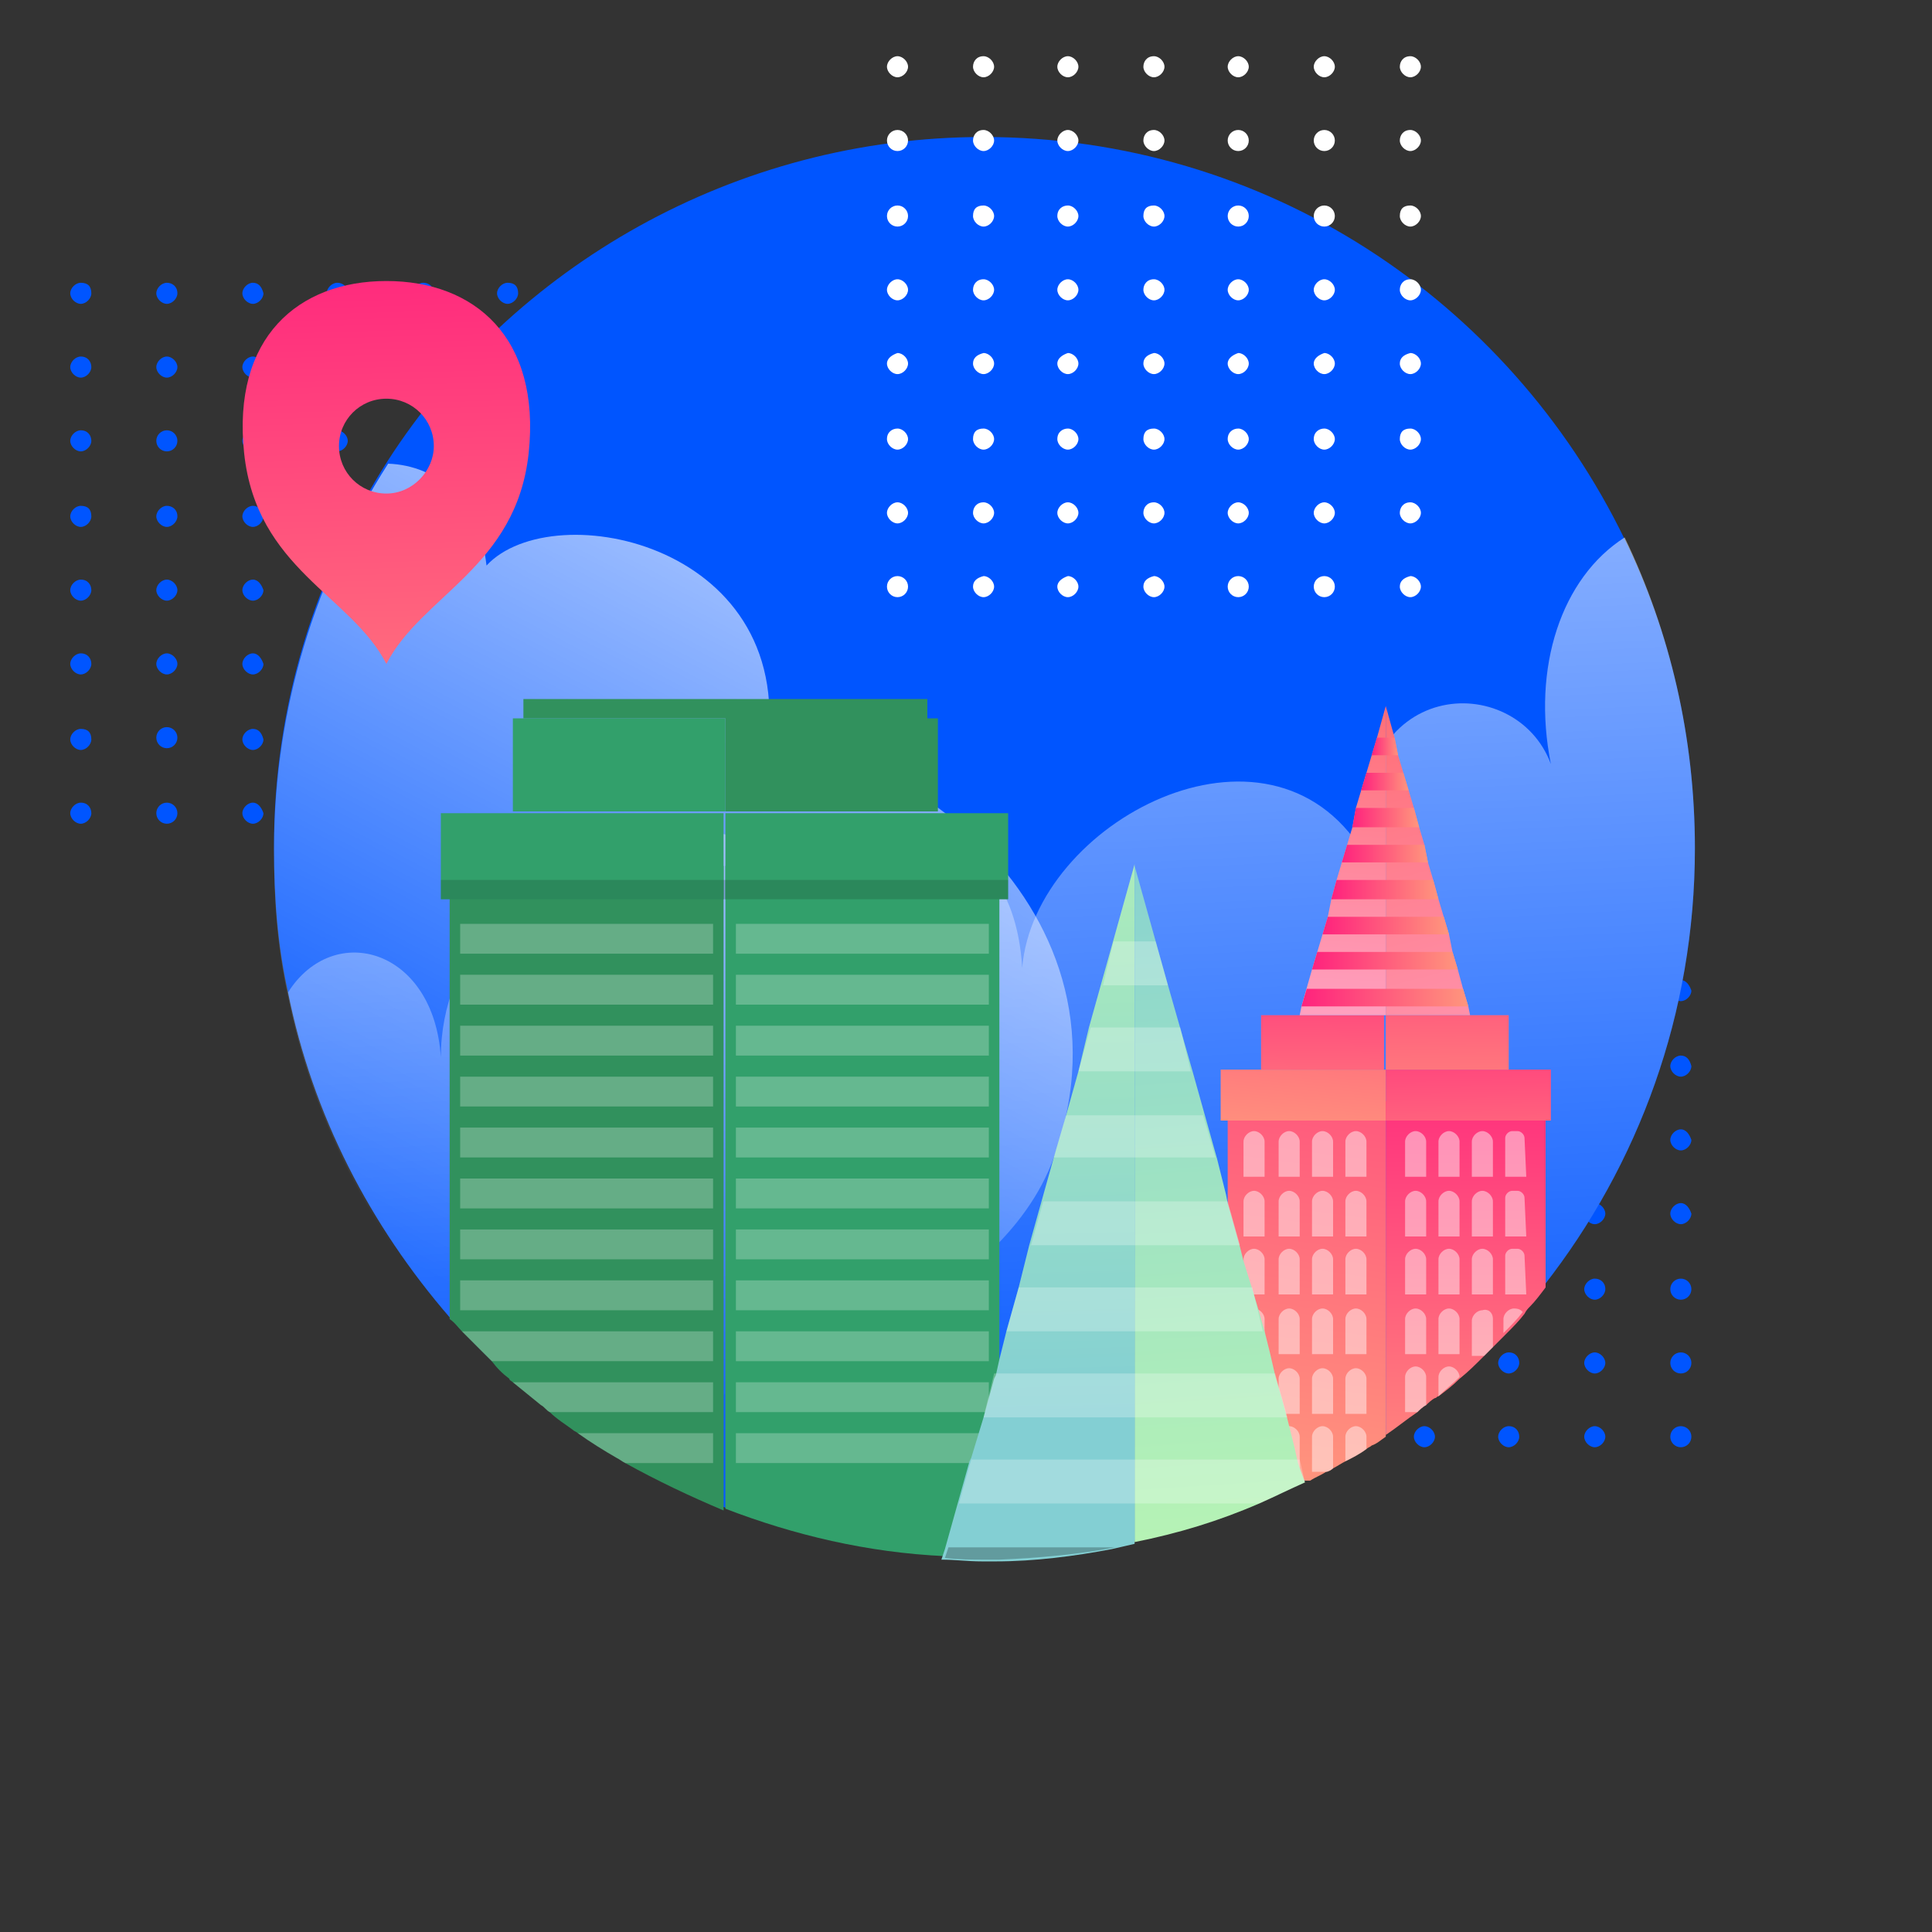 <svg version="1.1" id="Layer_1" xmlns="http://www.w3.org/2000/svg" x="0" y="0" viewBox="0 0 110 110" style="enable-background:new 0 0 110 110" xml:space="preserve"><rect x="0" y="0" width="110" height="110" fill="#333333" stroke="none"/><style>.st1{fill:#0055ff}.st4{fill:#31915d}.st5{fill:#32a06b}.st7{opacity:.25}.st8{fill:#fff}.st15,.st28{opacity:.45;fill:#fff;enable-background:new}.st28{opacity:.25}</style><path d="M77.2 17.8c5.1 4.3 7.2 12 7.9 19 .7 7 0 13.3-.9 20.8-.8 7.5-1.7 16.1-6.3 20.5-4.7 4.3-13.2 4.3-21 3.4-7.8-1-14.9-2.9-19.8-7.1s-7.6-10.8-10.7-17.9c-3.2-7.1-6.8-14.6-5.2-20.7 1.6-6.1 8.5-10.8 15.3-14.6 6.7-3.8 13.3-6.7 20.5-7.7 7.2-1.1 15.1-.1 20.2 4.3z" style="fill:#f2f4f8"/><path class="st1" d="M4.6 16.1c-.3 0-.6.3-.6.6s.3.6.6.6.6-.3.6-.6c0-.4-.2-.6-.6-.6zM9.5 16.1c-.3 0-.6.3-.6.6s.3.6.6.6.6-.3.6-.6c0-.4-.3-.6-.6-.6zM14.4 16.1c-.3 0-.6.3-.6.6s.3.6.6.6.6-.3.6-.6c-.1-.4-.3-.6-.6-.6zM19.2 16.1c-.3 0-.6.3-.6.6s.3.6.6.6.6-.3.6-.6c0-.4-.3-.6-.6-.6zM24.1 16.1c-.3 0-.6.3-.6.6s.3.6.6.6.6-.3.6-.6c0-.4-.3-.6-.6-.6zM28.9 16.1c-.3 0-.6.3-.6.6s.3.6.6.6.6-.3.6-.6c0-.4-.2-.6-.6-.6zM33.8 17.2c.3 0 .6-.3.6-.6s-.3-.6-.6-.6-.6.3-.6.6c0 .4.3.6.6.6zM4.6 20.3c-.3 0-.6.3-.6.6s.3.6.6.6.6-.3.6-.6-.2-.6-.6-.6zM9.5 20.3c-.3 0-.6.3-.6.6s.3.6.6.6.6-.3.6-.6-.3-.6-.6-.6zM14.4 20.3c-.3 0-.6.3-.6.6s.3.6.6.6.6-.3.6-.6c-.1-.3-.3-.6-.6-.6zM19.2 20.3c-.3 0-.6.3-.6.6s.3.6.6.6.6-.3.6-.6-.3-.6-.6-.6zM24.1 20.3c-.3 0-.6.3-.6.6s.3.6.6.6.6-.3.6-.6-.3-.6-.6-.6zM28.9 20.3c-.3 0-.6.3-.6.6s.3.6.6.6.6-.3.6-.6-.2-.6-.6-.6zM33.8 20.3c-.3 0-.6.3-.6.6s.3.6.6.6.6-.3.6-.6-.3-.6-.6-.6zM4.6 24.5c-.3 0-.6.3-.6.6s.3.6.6.6.6-.3.6-.6-.2-.6-.6-.6z"/><circle class="st1" cx="9.5" cy="25.1" r=".6"/><path class="st1" d="M14.4 24.5c-.3 0-.6.3-.6.6s.3.6.6.6.6-.3.6-.6-.3-.6-.6-.6zM19.2 24.5c-.3 0-.6.3-.6.6s.3.6.6.6.6-.3.6-.6-.3-.6-.6-.6zM24.1 24.5c-.3 0-.6.3-.6.6s.3.6.6.6.6-.3.6-.6-.3-.6-.6-.6zM28.9 24.5c-.3 0-.6.3-.6.6s.3.6.6.6.6-.3.6-.6-.2-.6-.6-.6z"/><circle class="st1" cx="33.8" cy="25.1" r=".6"/><path class="st1" d="M4.6 28.8c-.3 0-.6.3-.6.6s.3.6.6.6.6-.3.6-.6c0-.4-.2-.6-.6-.6zM9.5 28.8c-.3 0-.6.3-.6.6s.3.6.6.6.6-.3.6-.6c0-.4-.3-.6-.6-.6zM14.4 28.8c-.3 0-.6.3-.6.6s.3.6.6.6.6-.3.6-.6c-.1-.4-.3-.6-.6-.6zM19.2 28.8c-.3 0-.6.3-.6.6s.3.6.6.6.6-.3.6-.6c0-.4-.3-.6-.6-.6zM24.1 28.8c-.3 0-.6.3-.6.6s.3.6.6.6.6-.3.6-.6c0-.4-.3-.6-.6-.6zM28.9 28.8c-.3 0-.6.3-.6.6s.3.6.6.6.6-.3.6-.6c0-.4-.2-.6-.6-.6zM33.8 28.8c-.3 0-.6.3-.6.6s.3.6.6.6.6-.3.6-.6c0-.4-.3-.6-.6-.6zM4.6 33c-.3 0-.6.3-.6.6s.3.6.6.6.6-.3.6-.6-.2-.6-.6-.6zM9.5 33c-.3 0-.6.3-.6.6s.3.6.6.6.6-.3.6-.6-.3-.6-.6-.6zM14.4 33c-.3 0-.6.3-.6.6s.3.6.6.6.6-.3.6-.6c-.1-.3-.3-.6-.6-.6zM19.2 33c-.3 0-.6.3-.6.6s.3.6.6.6.6-.3.6-.6-.3-.6-.6-.6zM24.1 33c-.3 0-.6.3-.6.6s.3.6.6.6.6-.3.6-.6-.3-.6-.6-.6zM28.9 33c-.3 0-.6.3-.6.6s.3.6.6.6.6-.3.6-.6-.2-.6-.6-.6zM33.8 33c-.3 0-.6.3-.6.6s.3.6.6.6.6-.3.6-.6-.3-.6-.6-.6zM4.6 37.2c-.3 0-.6.3-.6.6s.3.6.6.6.6-.3.6-.6-.2-.6-.6-.6zM9.5 37.2c-.3 0-.6.3-.6.6s.3.6.6.6.6-.3.6-.6-.3-.6-.6-.6zM14.4 37.2c-.3 0-.6.3-.6.6s.3.6.6.6.6-.3.6-.6c-.1-.3-.3-.6-.6-.6zM19.2 37.2c-.3 0-.6.3-.6.6s.3.6.6.6.6-.3.6-.6-.3-.6-.6-.6zM24.1 37.2c-.3 0-.6.3-.6.6s.3.6.6.6.6-.3.6-.6-.3-.6-.6-.6zM28.9 37.2c-.3 0-.6.3-.6.6s.3.6.6.6.6-.3.6-.6-.2-.6-.6-.6zM33.8 37.2c-.3 0-.6.3-.6.6s.3.6.6.6.6-.3.6-.6-.3-.6-.6-.6zM4.6 41.5c-.3 0-.6.3-.6.6s.3.6.6.6.6-.3.6-.6c0-.4-.2-.6-.6-.6z"/><circle class="st1" cx="9.5" cy="42" r=".6"/><path class="st1" d="M14.4 41.5c-.3 0-.6.3-.6.6s.3.6.6.6.6-.3.6-.6c-.1-.4-.3-.6-.6-.6zM19.2 41.5c-.3 0-.6.3-.6.6s.3.6.6.6.6-.3.6-.6c0-.4-.3-.6-.6-.6zM24.1 41.5c-.3 0-.6.3-.6.6s.3.6.6.6.6-.3.6-.6c0-.4-.3-.6-.6-.6zM28.9 41.5c-.3 0-.6.3-.6.6s.3.6.6.6.6-.3.6-.6c0-.4-.2-.6-.6-.6z"/><circle class="st1" cx="33.8" cy="42" r=".6"/><path class="st1" d="M4.6 45.7c-.3 0-.6.3-.6.6s.3.6.6.6.6-.3.6-.6-.2-.6-.6-.6z"/><circle class="st1" cx="9.5" cy="46.3" r=".6"/><path class="st1" d="M14.4 45.7c-.3 0-.6.3-.6.6s.3.6.6.6.6-.3.6-.6c-.1-.3-.3-.6-.6-.6zM19.2 45.7c-.3 0-.6.3-.6.6s.3.6.6.6.6-.3.6-.6-.3-.6-.6-.6zM24.1 45.7c-.3 0-.6.3-.6.6s.3.6.6.6.6-.3.6-.6-.3-.6-.6-.6zM28.9 45.7c-.3 0-.6.3-.6.6s.3.6.6.6.6-.3.6-.6-.2-.6-.6-.6z"/><circle class="st1" cx="33.8" cy="46.3" r=".6"/><path class="st1" d="M66.5 51.6c-.3 0-.6.3-.6.6s.3.6.6.6.6-.3.6-.6-.3-.6-.6-.6zM71.4 51.6c-.3 0-.6.3-.6.6s.3.6.6.6.6-.3.6-.6c-.1-.3-.3-.6-.6-.6zM76.2 51.6c-.3 0-.6.3-.6.6s.3.6.6.6.6-.3.6-.6-.3-.6-.6-.6zM81.1 51.6c-.3 0-.6.3-.6.6s.3.6.6.6.6-.3.6-.6-.3-.6-.6-.6zM85.9 51.6c-.3 0-.6.3-.6.6s.3.6.6.6.6-.3.6-.6-.2-.6-.6-.6zM90.8 51.6c-.3 0-.6.3-.6.6s.3.6.6.6.6-.3.6-.6-.3-.6-.6-.6zM95.7 52.8c.3 0 .6-.3.6-.6s-.3-.6-.6-.6-.6.3-.6.6.2.6.6.6zM66.5 55.8c-.3 0-.6.3-.6.6s.3.6.6.6.6-.3.6-.6-.3-.6-.6-.6zM71.4 55.8c-.3 0-.6.3-.6.6s.3.6.6.6.6-.3.6-.6c-.1-.3-.3-.6-.6-.6zM76.2 55.8c-.3 0-.6.3-.6.6s.3.6.6.6.6-.3.6-.6-.3-.6-.6-.6zM81.1 55.8c-.3 0-.6.3-.6.6s.3.6.6.6.6-.3.6-.6-.3-.6-.6-.6zM85.9 55.8c-.3 0-.6.3-.6.6s.3.6.6.6.6-.3.6-.6-.2-.6-.6-.6zM90.8 55.8c-.3 0-.6.3-.6.6s.3.6.6.6.6-.3.6-.6-.3-.6-.6-.6zM95.7 55.8c-.3 0-.6.3-.6.6s.3.6.6.6.6-.3.6-.6c-.1-.3-.3-.6-.6-.6zM66.5 60.1c-.3 0-.6.3-.6.6s.3.6.6.6.6-.3.6-.6c0-.4-.3-.6-.6-.6zM71.4 60.1c-.3 0-.6.3-.6.6s.3.6.6.6.6-.3.6-.6c-.1-.4-.3-.6-.6-.6zM76.2 60.1c-.3 0-.6.3-.6.6s.3.6.6.6.6-.3.6-.6c0-.4-.3-.6-.6-.6zM81.1 60.1c-.3 0-.6.3-.6.6s.3.6.6.6.6-.3.6-.6c0-.4-.3-.6-.6-.6zM85.9 60.1c-.3 0-.6.3-.6.6s.3.6.6.6.6-.3.6-.6c0-.4-.2-.6-.6-.6zM90.8 60.1c-.3 0-.6.3-.6.6s.3.6.6.6.6-.3.6-.6c0-.4-.3-.6-.6-.6zM95.7 60.1c-.3 0-.6.3-.6.6s.3.6.6.6.6-.3.6-.6c-.1-.4-.3-.6-.6-.6zM66.5 64.3c-.3 0-.6.3-.6.6s.3.6.6.6.6-.3.6-.6-.3-.6-.6-.6zM71.4 64.3c-.3 0-.6.3-.6.6s.3.6.6.6.6-.3.6-.6c-.1-.3-.3-.6-.6-.6zM76.2 64.3c-.3 0-.6.3-.6.6s.3.6.6.6.6-.3.6-.6-.3-.6-.6-.6zM81.1 64.3c-.3 0-.6.3-.6.6s.3.6.6.6.6-.3.6-.6-.3-.6-.6-.6zM85.9 64.3c-.3 0-.6.3-.6.6s.3.6.6.6.6-.3.6-.6-.2-.6-.6-.6zM90.8 64.3c-.3 0-.6.3-.6.6s.3.6.6.6.6-.3.6-.6-.3-.6-.6-.6zM95.7 64.3c-.3 0-.6.3-.6.6s.3.6.6.6.6-.3.6-.6c-.1-.3-.3-.6-.6-.6zM66.5 68.5c-.3 0-.6.3-.6.6s.3.6.6.6.6-.3.6-.6-.3-.6-.6-.6zM71.4 68.5c-.3 0-.6.3-.6.6s.3.6.6.6.6-.3.6-.6c-.1-.3-.3-.6-.6-.6zM76.2 68.5c-.3 0-.6.3-.6.6s.3.6.6.6.6-.3.6-.6-.3-.6-.6-.6zM81.1 68.5c-.3 0-.6.3-.6.6s.3.6.6.6.6-.3.6-.6-.3-.6-.6-.6zM85.9 68.5c-.3 0-.6.3-.6.6s.3.6.6.6.6-.3.6-.6-.2-.6-.6-.6zM90.8 68.5c-.3 0-.6.3-.6.6s.3.6.6.6.6-.3.6-.6-.3-.6-.6-.6zM95.7 68.5c-.3 0-.6.3-.6.6s.3.6.6.6.6-.3.6-.6c-.1-.3-.3-.6-.6-.6zM66.5 72.8c-.3 0-.6.3-.6.6s.3.6.6.6.6-.3.6-.6c0-.4-.3-.6-.6-.6z"/><circle class="st1" cx="71.4" cy="73.4" r=".6"/><path class="st1" d="M76.2 72.8c-.3 0-.6.3-.6.6s.3.6.6.6.6-.3.6-.6c0-.4-.3-.6-.6-.6zM81.1 72.8c-.3 0-.6.3-.6.6s.3.6.6.6.6-.3.6-.6c0-.4-.3-.6-.6-.6zM85.9 72.8c-.3 0-.6.3-.6.6s.3.6.6.6.6-.3.6-.6c0-.4-.2-.6-.6-.6zM90.8 72.8c-.3 0-.6.3-.6.6s.3.6.6.6.6-.3.6-.6c0-.4-.3-.6-.6-.6z"/><circle class="st1" cx="95.7" cy="73.4" r=".6"/><path class="st1" d="M66.5 77c-.3 0-.6.3-.6.6s.3.6.6.6.6-.3.6-.6-.3-.6-.6-.6z"/><circle class="st1" cx="71.4" cy="77.6" r=".6"/><path class="st1" d="M76.2 77c-.3 0-.6.3-.6.6s.3.6.6.6.6-.3.6-.6-.3-.6-.6-.6zM81.1 77c-.3 0-.6.3-.6.6s.3.6.6.6.6-.3.6-.6-.3-.6-.6-.6zM85.9 77c-.3 0-.6.3-.6.6s.3.6.6.6.6-.3.6-.6-.2-.6-.6-.6zM90.8 77c-.3 0-.6.3-.6.6s.3.6.6.6.6-.3.6-.6-.3-.6-.6-.6z"/><circle class="st1" cx="95.7" cy="77.6" r=".6"/><path class="st1" d="M66.5 81.2c-.3 0-.6.3-.6.6s.3.6.6.6.6-.3.6-.6-.3-.6-.6-.6z"/><circle class="st1" cx="71.4" cy="81.8" r=".6"/><path class="st1" d="M76.2 81.2c-.3 0-.6.3-.6.6s.3.6.6.6.6-.3.6-.6-.3-.6-.6-.6zM81.1 81.2c-.3 0-.6.3-.6.6s.3.6.6.6.6-.3.6-.6-.3-.6-.6-.6zM85.9 81.2c-.3 0-.6.3-.6.6s.3.6.6.6.6-.3.6-.6-.2-.6-.6-.6zM90.8 81.2c-.3 0-.6.3-.6.6s.3.6.6.6.6-.3.6-.6-.3-.6-.6-.6z"/><circle class="st1" cx="95.7" cy="81.8" r=".6"/><path class="st1" d="M96.5 48.3c0 9.4-3.2 18-8.6 24.9-.3.4-.6.8-.9 1.1-.8.9-1.6 1.8-2.4 2.6-.9.9-1.9 1.8-2.9 2.6-.9.7-1.9 1.5-2.8 2.1-.3.2-.5.4-.8.5-1.2.7-2.3 1.4-3.6 2.1-.1 0-.1.1-.2.1-.9.4-1.7.8-2.6 1.2-2.3 1-4.6 1.7-7.1 2.2l-1.2.2c-2.1.4-4.3.6-6.6.7H56c-.8 0-1.5 0-2.3-.1-4.4-.2-8.6-1.2-12.5-2.7-2.1-.8-4.2-1.8-6.1-3-.7-.4-1.4-.8-2-1.3-.2-.1-.3-.2-.5-.3-.6-.4-1.2-.9-1.8-1.3L29 78.4c-1.2-1.1-2.3-2.2-3.4-3.4-4.5-5.2-7.8-11.5-9.2-18.5-.6-2.7-.8-5.4-.8-8.3 0-8.1 2.4-15.6 6.5-22C29.2 15.2 41.8 7.8 56 7.8c16.1 0 29.9 9.3 36.5 22.9 2.6 5.3 4 11.3 4 17.6z"/><linearGradient id="SVGID_1_" gradientUnits="userSpaceOnUse" x1="26.573" y1="38.366" x2="59.826" y2="101.598" gradientTransform="matrix(1 0 0 -1 0 112)"><stop offset="0" style="stop-color:#fff;stop-opacity:0"/><stop offset="1" style="stop-color:#fff"/></linearGradient><path d="M60 65.9c-3 8.4-16 13.2-26.9 15.8-.2-.1-.3-.2-.5-.3-.6-.4-1.2-.9-1.8-1.3L29 78.6c-1.2-1.1-2.3-2.2-3.4-3.4-4.5-5.2-7.8-11.5-9.2-18.5-.6-2.7-.8-5.4-.8-8.3 0-8.1 2.4-15.6 6.5-22 2.8.1 5.2 2.1 5.6 5.8 3.8-4.1 18-1.2 15.9 10.9C49 40.9 65.4 51 60 65.9z" style="fill:url(#SVGID_1_)"/><linearGradient id="SVGID_2_" gradientUnits="userSpaceOnUse" x1="58.208" y1="25.054" x2="52.924" y2="130.498" gradientTransform="matrix(1 0 0 -1 0 112)"><stop offset="0" style="stop-color:#fff;stop-opacity:0"/><stop offset="1" style="stop-color:#fff"/></linearGradient><path d="M96.5 48.3c0 9.4-3.2 18-8.6 24.9-.3.4-.6.8-.9 1.1-.8.9-1.6 1.8-2.4 2.6-.9.9-1.9 1.8-2.9 2.6-.9.7-1.9 1.5-2.8 2.1-.3.2-.5.4-.8.5-1.2.7-2.3 1.4-3.6 2.1-.1 0-.1.1-.2.1-.9.4-1.7.8-2.6 1.2-2.3 1-4.6 1.7-7.1 2.2l-1.2.2c-2.1.4-4.3.6-6.6.7H56c-.8 0-1.5 0-2.3-.1-4.4-.2-8.6-1.2-12.5-2.7-2.1-.8-4.2-1.8-6.1-3-.9-.5-1.7-1.1-2.5-1.6-.6-.4-1.2-.9-1.8-1.3L29 78.4c-1.2-1.1-2.3-2.2-3.4-3.4-4.5-5.2-7.8-11.5-9.2-18.5 2.6-4.1 8.3-2.5 8.7 3.7 0-11.9 18.3-18.4 22.2-7.1.6-6.9 10.3-7.9 10.9 2 .7-8.3 14-15.3 19.4-6.6-.8-10 8.7-10.4 10.7-5-1.1-5.5.6-10.6 4.2-12.9 2.6 5.4 4 11.4 4 17.7z" style="fill:url(#SVGID_2_)"/><path class="st4" d="M41.2 49.3V86c-1.9-.8-3.8-1.7-5.6-2.7-.2-.1-.3-.2-.5-.3-.7-.4-1.5-.9-2.2-1.4-.1-.1-.2-.1-.3-.2-.4-.3-.9-.6-1.3-1-.2-.1-.3-.3-.5-.4-.5-.4-1.1-.9-1.6-1.3-.1-.1-.2-.1-.2-.2-.4-.3-.7-.6-1-1l-1.7-1.7c-.2-.2-.4-.5-.7-.7V49.3h15.6z"/><path class="st5" d="M56.9 49.3v39.4h-.8c-.8 0-1.5 0-2.3-.1-4.4-.2-8.6-1.2-12.5-2.7V49.3h15.6zM25.1 46.3h16.1v4.9H25.1z"/><path class="st5" d="M41.3 46.3h16.1v4.9H41.3z"/><path style="opacity:.15;enable-background:new" d="M25.1 50.1h32.3v1.1H25.1z"/><path class="st5" d="M29.2 40.9h12.1v5.3H29.2z"/><path class="st4" d="M41.3 40.9h12.1v5.3H41.3zM29.8 39.8h23v1.1h-23z"/><g class="st7"><path class="st8" d="M26.2 52.6h14.4v1.7H26.2zM26.2 55.5h14.4v1.7H26.2zM26.2 58.4h14.4v1.7H26.2zM26.2 61.3h14.4V63H26.2zM26.2 64.2h14.4v1.7H26.2zM26.2 67.1h14.4v1.7H26.2zM26.2 70h14.4v1.7H26.2zM26.2 72.9h14.4v1.7H26.2zM40.6 75.8v1.7H28l-1.7-1.7h14.3zM40.6 78.7v1.7h-9.3c-.2-.1-.3-.3-.5-.4-.5-.4-1.1-.9-1.6-1.3h11.4zM40.6 81.6v1.7h-5c-.2-.1-.3-.2-.5-.3-.7-.4-1.5-.9-2.2-1.4h7.7z"/></g><g class="st7"><path class="st8" d="M41.9 52.6h14.4v1.7H41.9zM41.9 55.5h14.4v1.7H41.9zM41.9 58.4h14.4v1.7H41.9zM41.9 61.3h14.4V63H41.9zM41.9 64.2h14.4v1.7H41.9zM41.9 67.1h14.4v1.7H41.9zM41.9 70h14.4v1.7H41.9zM41.9 72.9h14.4v1.7H41.9zM41.9 75.8h14.4v1.7H41.9zM41.9 78.7h14.4v1.7H41.9zM41.9 81.6h14.4v1.7H41.9z"/></g><linearGradient id="SVGID_3_" gradientUnits="userSpaceOnUse" x1="78.519" y1="69.387" x2="72.659" y2="27.226" gradientTransform="matrix(1 0 0 -1 0 112)"><stop offset="0" style="stop-color:#ff227d"/><stop offset="1" style="stop-color:#ff967d"/></linearGradient><path d="M78.9 62.7v19.1c-.3.2-.5.4-.8.5-.1.1-.2.1-.3.2-.4.3-.8.5-1.2.7-.2.1-.5.3-.7.4-.1.1-.3.2-.4.2-.3.2-.6.3-.9.5h-4.7V62.7h9z" style="fill:url(#SVGID_3_)"/><linearGradient id="SVGID_4_" gradientUnits="userSpaceOnUse" x1="83.566" y1="53.222" x2="83.21" y2="24.863" gradientTransform="matrix(1 0 0 -1 0 112)"><stop offset="0" style="stop-color:#ff227d"/><stop offset="1" style="stop-color:#ff967d"/></linearGradient><path d="M88 62.7v10.6c-.3.4-.6.8-.9 1.1-.1.1-.2.2-.3.4-.3.4-.7.8-1.1 1.2l-.7.7-.4.4-.1.1c-.5.5-.9.9-1.4 1.3-.4.4-.8.7-1.2 1-.1 0-.1.1-.2.1-.2.1-.4.3-.5.4-.2.1-.4.3-.5.4-.6.4-1.2.9-1.8 1.3v-19H88z" style="fill:url(#SVGID_4_)"/><linearGradient id="SVGID_5_" gradientUnits="userSpaceOnUse" x1="75.594" y1="65.9" x2="73.929" y2="46.488" gradientTransform="matrix(1 0 0 -1 0 112)"><stop offset="0" style="stop-color:#ff227d"/><stop offset="1" style="stop-color:#ff967d"/></linearGradient><path style="fill:url(#SVGID_5_)" d="M69.5 60.9h9.4v2.9h-9.4z"/><linearGradient id="SVGID_6_" gradientUnits="userSpaceOnUse" x1="83.523" y1="56.151" x2="83.695" y2="41.62" gradientTransform="matrix(1 0 0 -1 0 112)"><stop offset="0" style="stop-color:#ff227d"/><stop offset="1" style="stop-color:#ff967d"/></linearGradient><path style="fill:url(#SVGID_6_)" d="M78.9 60.9h9.4v2.9h-9.4z"/><linearGradient id="SVGID_7_" gradientUnits="userSpaceOnUse" x1="75.363" y1="60.065" x2="75.234" y2="44.903" gradientTransform="matrix(1 0 0 -1 0 112)"><stop offset="0" style="stop-color:#ff227d"/><stop offset="1" style="stop-color:#ff967d"/></linearGradient><path style="fill:url(#SVGID_7_)" d="M71.8 57.8h7v3.1h-7z"/><linearGradient id="SVGID_8_" gradientUnits="userSpaceOnUse" x1="82.318" y1="63.565" x2="82.447" y2="46.378" gradientTransform="matrix(1 0 0 -1 0 112)"><stop offset="0" style="stop-color:#ff227d"/><stop offset="1" style="stop-color:#ff967d"/></linearGradient><path style="fill:url(#SVGID_8_)" d="M78.9 57.8h7v3.1h-7z"/><path class="st15" d="M72 67h-1.2v-2c0-.3.3-.6.6-.6s.6.3.6.6v2zM74 67h-1.2v-2c0-.3.3-.6.6-.6s.6.3.6.6v2zM75.9 67h-1.2v-2c0-.3.3-.6.6-.6s.6.3.6.6v2zM77.8 67h-1.2v-2c0-.3.3-.6.6-.6s.6.3.6.6v2zM72 70.4h-1.2v-2c0-.3.3-.6.6-.6s.6.3.6.6v2zM74 70.4h-1.2v-2c0-.3.3-.6.6-.6s.6.3.6.6v2zM75.9 70.4h-1.2v-2c0-.3.3-.6.6-.6s.6.3.6.6v2zM77.8 70.4h-1.2v-2c0-.3.3-.6.6-.6s.6.3.6.6v2zM72 73.7h-1.2v-2c0-.3.3-.6.6-.6s.6.3.6.6v2zM74 73.7h-1.2v-2c0-.3.3-.6.6-.6s.6.3.6.6v2zM75.9 73.7h-1.2v-2c0-.3.3-.6.6-.6s.6.3.6.6v2zM77.8 73.7h-1.2v-2c0-.3.3-.6.6-.6s.6.3.6.6v2zM72 77.1h-1.2v-2c0-.3.3-.6.6-.6s.6.3.6.6v2zM74 77.1h-1.2v-2c0-.3.3-.6.6-.6s.6.3.6.6v2zM75.9 77.1h-1.2v-2c0-.3.3-.6.6-.6s.6.3.6.6v2zM77.8 77.1h-1.2v-2c0-.3.3-.6.6-.6s.6.3.6.6v2zM72 80.5h-1.2v-2c0-.3.3-.6.6-.6s.6.3.6.6v2zM74 80.5h-1.2v-2c0-.3.3-.6.6-.6s.6.3.6.6v2zM75.9 80.5h-1.2v-2c0-.3.3-.6.6-.6s.6.3.6.6v2zM77.8 80.5h-1.2v-2c0-.3.3-.6.6-.6s.6.3.6.6v2zM72 83.8h-1.2v-2c0-.3.3-.6.6-.6s.6.3.6.6v2zM74 83.8h-1.2v-2c0-.3.3-.6.6-.6s.6.3.6.6v2zM75.9 81.8v1.8c-.1.1-.3.2-.4.2h-.8v-2c0-.3.3-.6.6-.6s.6.3.6.6zM77.8 81.8v.7c-.4.3-.8.5-1.2.7v-1.4c0-.3.3-.6.6-.6s.6.3.6.6zM81.2 67H80v-2c0-.3.3-.6.6-.6s.6.3.6.6v2zM83.1 67h-1.2v-2c0-.3.3-.6.6-.6s.6.3.6.6v2zM85 67h-1.2v-2c0-.3.3-.6.6-.6s.6.3.6.6v2zM86.9 67h-1.2v-2.2c0-.2.2-.4.4-.4h.3c.2 0 .4.2.4.4l.1 2.2zM81.2 70.4H80v-2c0-.3.3-.6.6-.6s.6.3.6.6v2zM83.1 70.4h-1.2v-2c0-.3.3-.6.6-.6s.6.3.6.6v2zM85 70.4h-1.2v-2c0-.3.3-.6.6-.6s.6.3.6.6v2zM86.9 70.4h-1.2v-2.2c0-.2.2-.4.4-.4h.3c.2 0 .4.2.4.4l.1 2.2zM81.2 73.7H80v-2c0-.3.3-.6.6-.6s.6.3.6.6v2zM83.1 73.7h-1.2v-2c0-.3.3-.6.6-.6s.6.3.6.6v2zM85 73.7h-1.2v-2c0-.3.3-.6.6-.6s.6.3.6.6v2zM86.9 73.7h-1.2v-2.2c0-.2.2-.4.4-.4h.3c.2 0 .4.2.4.4l.1 2.2zM81.2 77.1H80v-2c0-.3.3-.6.6-.6s.6.3.6.6v2zM83.1 77.1h-1.2v-2c0-.3.3-.6.6-.6s.6.3.6.6v2zM85 75.1v1.6l-.4.4-.1.1h-.7v-2c0-.3.3-.6.6-.6.3-.1.6.1.6.5zM86.7 74.7c-.3.4-.7.8-1.1 1.2v-.8c0-.3.3-.6.6-.6s.4.1.5.2zM81.2 78.4V80c-.2.1-.4.3-.5.4H80v-2c0-.3.3-.6.6-.6s.6.3.6.6zM83.1 78.4c-.4.4-.8.7-1.2 1.1v-1.1c0-.3.3-.6.6-.6s.6.3.6.6z"/><linearGradient id="SVGID_9_" gradientUnits="userSpaceOnUse" x1="77.64" y1="73.789" x2="76.434" y2="53.932" gradientTransform="matrix(1 0 0 -1 0 112)"><stop offset="0" style="stop-color:#ff696f"/><stop offset="1" style="stop-color:#ffa1c1"/></linearGradient><path style="fill:url(#SVGID_9_)" d="M78.9 40.2v17.6H74l.1-.5.6-2.1.3-1 .3-1 .3-1 .2-1 .3-1.1.3-1 .3-1 .3-1 .2-1.1.3-1 .6-2 .3-1z"/><linearGradient id="SVGID_10_" gradientUnits="userSpaceOnUse" x1="76.211" y1="73.99" x2="83.62" y2="45.26" gradientTransform="matrix(1 0 0 -1 0 112)"><stop offset="0" style="stop-color:#ff696f"/><stop offset="1" style="stop-color:#ffa1c1"/></linearGradient><path style="fill:url(#SVGID_10_)" d="M83.7 57.8h-4.8V40.2l.5 1.8.2 1 .6 2 .3 1 .3 1.1.3 1 .2 1 .3 1 .3 1.1.3 1 .3 1 .2 1 .3 1 .3 1.1.3 1z"/><linearGradient id="SVGID_11_" gradientUnits="userSpaceOnUse" x1="78.093" y1="69.5" x2="79.638" y2="69.5" gradientTransform="matrix(1 0 0 -1 0 112)"><stop offset="0" style="stop-color:#ff227d"/><stop offset="1" style="stop-color:#ff967d"/></linearGradient><path style="fill:url(#SVGID_11_)" d="M79.6 43h-1.5l.3-1h1z"/><linearGradient id="SVGID_12_" gradientUnits="userSpaceOnUse" x1="77.527" y1="67.5" x2="80.203" y2="67.5" gradientTransform="matrix(1 0 0 -1 0 112)"><stop offset="0" style="stop-color:#ff227d"/><stop offset="1" style="stop-color:#ff967d"/></linearGradient><path style="fill:url(#SVGID_12_)" d="M80.2 45h-2.7l.3-1h2.1z"/><linearGradient id="SVGID_13_" gradientUnits="userSpaceOnUse" x1="76.962" y1="65.45" x2="80.769" y2="65.45" gradientTransform="matrix(1 0 0 -1 0 112)"><stop offset="0" style="stop-color:#ff227d"/><stop offset="1" style="stop-color:#ff967d"/></linearGradient><path style="fill:url(#SVGID_13_)" d="M80.8 47.1H77l.2-1.1h3.3z"/><linearGradient id="SVGID_14_" gradientUnits="userSpaceOnUse" x1="76.4" y1="63.4" x2="81.338" y2="63.4" gradientTransform="matrix(1 0 0 -1 0 112)"><stop offset="0" style="stop-color:#ff227d"/><stop offset="1" style="stop-color:#ff967d"/></linearGradient><path style="fill:url(#SVGID_14_)" d="M81.3 49.1h-4.9l.3-1h4.4z"/><linearGradient id="SVGID_15_" gradientUnits="userSpaceOnUse" x1="75.831" y1="61.35" x2="81.899" y2="61.35" gradientTransform="matrix(1 0 0 -1 0 112)"><stop offset="0" style="stop-color:#ff227d"/><stop offset="1" style="stop-color:#ff967d"/></linearGradient><path style="fill:url(#SVGID_15_)" d="M81.9 51.2h-6.1l.3-1.1h5.5z"/><linearGradient id="SVGID_16_" gradientUnits="userSpaceOnUse" x1="75.268" y1="59.3" x2="82.468" y2="59.3" gradientTransform="matrix(1 0 0 -1 0 112)"><stop offset="0" style="stop-color:#ff227d"/><stop offset="1" style="stop-color:#ff967d"/></linearGradient><path style="fill:url(#SVGID_16_)" d="M82.5 53.2h-7.2l.3-1h6.6z"/><linearGradient id="SVGID_17_" gradientUnits="userSpaceOnUse" x1="74.7" y1="57.3" x2="83.025" y2="57.3" gradientTransform="matrix(1 0 0 -1 0 112)"><stop offset="0" style="stop-color:#ff227d"/><stop offset="1" style="stop-color:#ff967d"/></linearGradient><path style="fill:url(#SVGID_17_)" d="M83 55.2h-8.3l.3-1h7.7z"/><linearGradient id="SVGID_18_" gradientUnits="userSpaceOnUse" x1="74.137" y1="55.2" x2="83.593" y2="55.2" gradientTransform="matrix(1 0 0 -1 0 112)"><stop offset="0" style="stop-color:#ff227d"/><stop offset="1" style="stop-color:#ff967d"/></linearGradient><path style="fill:url(#SVGID_18_)" d="M83.6 57.3h-9.5l.3-1h8.9z"/><linearGradient id="SVGID_19_" gradientUnits="userSpaceOnUse" x1="58.162" y1="83.594" x2="59.368" y2="31.389" gradientTransform="matrix(1 0 0 -1 0 112)"><stop offset="0" style="stop-color:#c7ffab"/><stop offset="1" style="stop-color:#83cfd3"/></linearGradient><path d="M64.6 87.9V49.2l-1.2 4.3-.7 2.5-.7 2.5-.6 2.5-.7 2.5-.7 2.4-.7 2.5-.7 2.5-.6 2.4-.7 2.5-.4 1.6-.2.9-.1.2-.6 2.2-.7 2.3-.1.2-.7 2.5-.7 2.5-.2.6c.8 0 1.5.1 2.3.1h.8c2.2 0 4.5-.3 6.6-.7l1.3-.3z" style="fill:url(#SVGID_19_)"/><linearGradient id="SVGID_20_" gradientUnits="userSpaceOnUse" x1="70.466" y1="9.989" x2="66.771" y2="67.874" gradientTransform="matrix(1 0 0 -1 0 112)"><stop offset="0" style="stop-color:#c7ffab"/><stop offset="1" style="stop-color:#83cfd3"/></linearGradient><path d="M74.3 84.4c-.9.4-1.7.8-2.6 1.2-2.3 1-4.6 1.7-7.1 2.2V49.3l1.2 4.3.7 2.5 1.4 4.9.7 2.5.7 2.5.5 2 .1.5.2.7.5 1.8.2.8.5 1.6.3 1 .4 1.4.3 1.2.3 1.3.4 1.4.3 1.1.4 1.6.2.9.4 1.1z" style="fill:url(#SVGID_20_)"/><path class="st28" d="M66.5 56.1h-3.7l.6-2.5h2.4zM67.8 61h-6.4l.7-2.5h5.1zM69.2 65.9H60l.7-2.4h7.8zM70.6 70.9H58.7l.7-2.5h10.5zM71.9 75.8H57.3l.7-2.5h13.3zM73.3 80.7H56l.6-2.5h16zM74.3 84.4c-.9.4-1.7.8-2.6 1.2H54.6l.7-2.5H74l.3 1.3z"/><path d="M63.5 88.1c-2.1.4-4.3.6-6.6.7h-.8c-.8 0-1.5 0-2.3-.1l.2-.6h9.5z" style="opacity:.25;enable-background:new"/><path class="st8" d="M50.5 3.8c0 .3.3.6.6.6s.6-.3.6-.6-.3-.6-.6-.6-.6.3-.6.6zM55.4 3.8c0 .3.3.6.6.6s.6-.3.6-.6-.3-.6-.6-.6c-.4 0-.6.3-.6.6zM60.2 3.8c0 .3.3.6.6.6s.6-.3.6-.6-.3-.6-.6-.6-.6.3-.6.6zM65.1 3.8c0 .3.3.6.6.6s.6-.3.6-.6-.3-.6-.6-.6c-.4 0-.6.3-.6.6zM69.9 3.8c0 .3.3.6.6.6s.6-.3.6-.6-.3-.6-.6-.6-.6.3-.6.6zM74.8 3.8c0 .3.3.6.6.6s.6-.3.6-.6-.3-.6-.6-.6-.6.3-.6.6zM79.7 3.8c0 .3.3.6.6.6s.6-.3.6-.6-.3-.6-.6-.6c-.4 0-.6.3-.6.6z"/><circle class="st8" cx="51.1" cy="8" r=".6"/><path class="st8" d="M55.4 8c0 .3.3.6.6.6s.6-.3.6-.6-.3-.6-.6-.6c-.4 0-.6.3-.6.6zM60.2 8c0 .3.3.6.6.6s.6-.3.6-.6-.3-.6-.6-.6-.6.3-.6.6zM65.1 8c0 .3.3.6.6.6s.6-.3.6-.6-.3-.6-.6-.6c-.4 0-.6.3-.6.6z"/><circle class="st8" cx="70.5" cy="8" r=".6"/><circle class="st8" cx="75.4" cy="8" r=".6"/><path class="st8" d="M79.7 8c0 .3.3.6.6.6s.6-.3.6-.6-.3-.6-.6-.6c-.4 0-.6.3-.6.6z"/><circle class="st8" cx="51.1" cy="12.3" r=".6"/><path class="st8" d="M55.4 12.3c0 .3.3.6.6.6s.6-.3.6-.6-.3-.6-.6-.6c-.4 0-.6.2-.6.6zM60.2 12.3c0 .3.3.6.6.6s.6-.3.6-.6-.3-.6-.6-.6-.6.2-.6.6zM65.1 12.3c0 .3.3.6.6.6s.6-.3.6-.6-.3-.6-.6-.6c-.4 0-.6.2-.6.6z"/><circle class="st8" cx="70.5" cy="12.3" r=".6"/><circle class="st8" cx="75.4" cy="12.3" r=".6"/><path class="st8" d="M79.7 12.3c0 .3.3.6.6.6s.6-.3.6-.6-.3-.6-.6-.6c-.4 0-.6.2-.6.6zM50.5 16.5c0 .3.3.6.6.6s.6-.3.6-.6-.3-.6-.6-.6-.6.3-.6.6zM55.4 16.5c0 .3.3.6.6.6s.6-.3.6-.6-.3-.6-.6-.6c-.4 0-.6.3-.6.6zM60.2 16.5c0 .3.3.6.6.6s.6-.3.6-.6-.3-.6-.6-.6-.6.3-.6.6zM65.1 16.5c0 .3.3.6.6.6s.6-.3.6-.6-.3-.6-.6-.6c-.4 0-.6.3-.6.6zM69.9 16.5c0 .3.3.6.6.6s.6-.3.6-.6-.3-.6-.6-.6-.6.3-.6.6zM74.8 16.5c0 .3.3.6.6.6s.6-.3.6-.6-.3-.6-.6-.6-.6.3-.6.6zM79.7 16.5c0 .3.3.6.6.6s.6-.3.6-.6-.3-.6-.6-.6c-.4 0-.6.3-.6.6zM50.5 20.7c0 .3.3.6.6.6s.6-.3.6-.6-.3-.6-.6-.6c-.3.1-.6.3-.6.6zM55.4 20.7c0 .3.3.6.6.6s.6-.3.6-.6-.3-.6-.6-.6c-.4.1-.6.3-.6.6zM60.2 20.7c0 .3.3.6.6.6s.6-.3.6-.6-.3-.6-.6-.6c-.3.1-.6.3-.6.6zM65.1 20.7c0 .3.3.6.6.6s.6-.3.6-.6-.3-.6-.6-.6c-.4.1-.6.3-.6.6zM69.9 20.7c0 .3.3.6.6.6s.6-.3.6-.6-.3-.6-.6-.6c-.3.1-.6.3-.6.6zM74.8 20.7c0 .3.3.6.6.6s.6-.3.6-.6-.3-.6-.6-.6c-.3.1-.6.3-.6.6zM79.7 20.7c0 .3.3.6.6.6s.6-.3.6-.6-.3-.6-.6-.6c-.4.1-.6.3-.6.6zM50.5 25c0 .3.3.6.6.6s.6-.3.6-.6-.3-.6-.6-.6-.6.2-.6.6zM55.4 25c0 .3.3.6.6.6s.6-.3.6-.6-.3-.6-.6-.6c-.4 0-.6.2-.6.6zM60.2 25c0 .3.3.6.6.6s.6-.3.6-.6-.3-.6-.6-.6-.6.2-.6.6zM65.1 25c0 .3.3.6.6.6s.6-.3.6-.6-.3-.6-.6-.6c-.4 0-.6.2-.6.6zM69.9 25c0 .3.3.6.6.6s.6-.3.6-.6-.3-.6-.6-.6-.6.2-.6.6zM74.8 25c0 .3.3.6.6.6s.6-.3.6-.6-.3-.6-.6-.6-.6.2-.6.6zM79.7 25c0 .3.3.6.6.6s.6-.3.6-.6-.3-.6-.6-.6c-.4 0-.6.2-.6.6zM50.5 29.2c0 .3.3.6.6.6s.6-.3.6-.6-.3-.6-.6-.6-.6.3-.6.6zM55.4 29.2c0 .3.3.6.6.6s.6-.3.6-.6-.3-.6-.6-.6c-.4 0-.6.3-.6.6zM60.2 29.2c0 .3.3.6.6.6s.6-.3.6-.6-.3-.6-.6-.6-.6.3-.6.6zM65.1 29.2c0 .3.3.6.6.6s.6-.3.6-.6-.3-.6-.6-.6c-.4 0-.6.3-.6.6zM69.9 29.2c0 .3.3.6.6.6s.6-.3.6-.6-.3-.6-.6-.6-.6.3-.6.6zM74.8 29.2c0 .3.3.6.6.6s.6-.3.6-.6-.3-.6-.6-.6-.6.3-.6.6zM79.7 29.2c0 .3.3.6.6.6s.6-.3.6-.6-.3-.6-.6-.6c-.4 0-.6.3-.6.6z"/><circle class="st8" cx="51.1" cy="33.4" r=".6"/><path class="st8" d="M55.4 33.4c0 .3.3.6.6.6s.6-.3.6-.6-.3-.6-.6-.6c-.4.1-.6.3-.6.6zM60.2 33.4c0 .3.3.6.6.6s.6-.3.6-.6-.3-.6-.6-.6c-.3.1-.6.3-.6.6zM65.1 33.4c0 .3.3.6.6.6s.6-.3.6-.6-.3-.6-.6-.6c-.4.1-.6.3-.6.6z"/><circle class="st8" cx="70.5" cy="33.4" r=".6"/><circle class="st8" cx="75.4" cy="33.4" r=".6"/><path class="st8" d="M79.7 33.4c0 .3.3.6.6.6s.6-.3.6-.6-.3-.6-.6-.6c-.4.1-.6.3-.6.6z"/><linearGradient id="SVGID_21_" gradientUnits="userSpaceOnUse" x1="21.671" y1="99.239" x2="22.819" y2="59.037" gradientTransform="matrix(1 0 0 -1 0 112)"><stop offset="0" style="stop-color:#ff227d"/><stop offset="1" style="stop-color:#ff967d"/></linearGradient><path d="M22 16c-5 0-8.8 3.2-8.1 9.8s6.1 8.1 8.1 12c2-3.9 7.4-5.5 8.1-12C30.8 19.2 27 16 22 16zm0 12.1c-1.5 0-2.7-1.2-2.7-2.7s1.2-2.7 2.7-2.7 2.7 1.2 2.7 2.7c0 1.4-1.2 2.7-2.7 2.7z" style="fill:url(#SVGID_21_)"/></svg>
